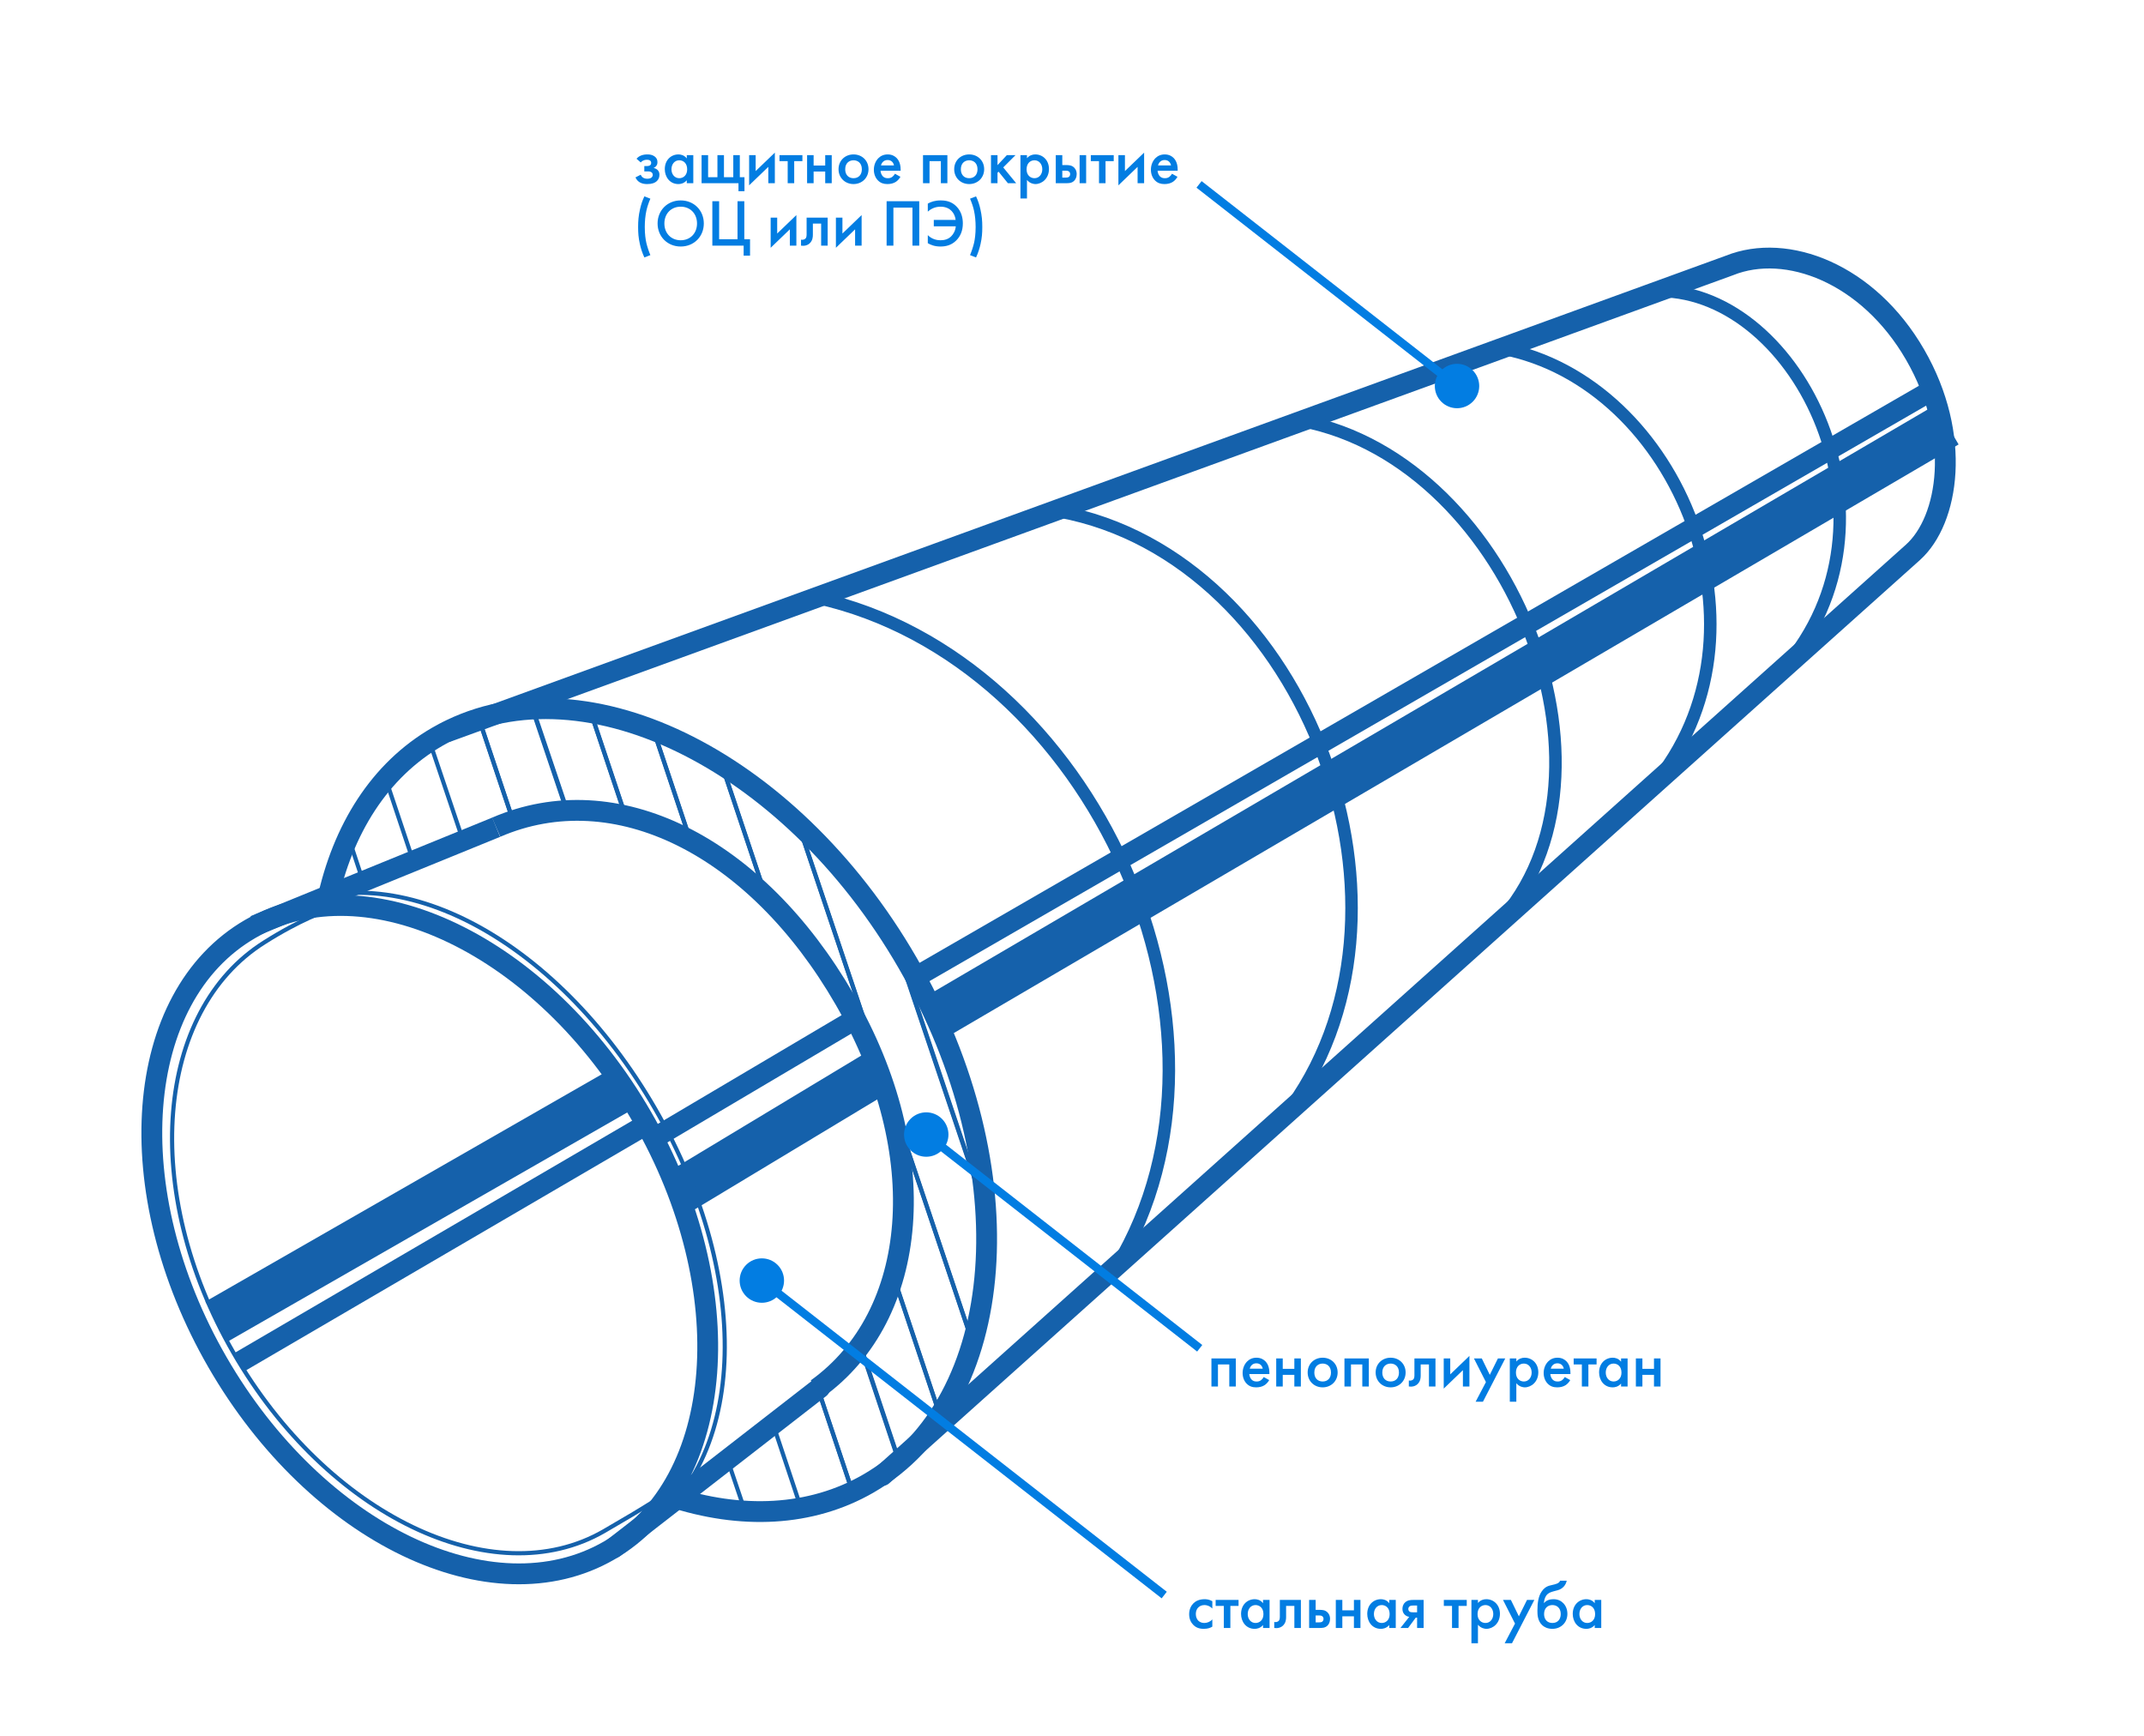 <svg width="515" height="417" viewBox="0 0 515 417" fill="none" xmlns="http://www.w3.org/2000/svg">
<path d="M161.025 359.407C177.99 364.991 194.762 364.293 208.611 356.297C242.426 336.774 246.607 280.795 218.025 231.29C189.444 181.786 138.874 157.416 105.059 176.94C91.103 184.997 82.294 199.241 78.572 216.595M119.184 198.678C147.817 186.293 181.49 202.966 202.889 240.029C224.287 277.093 220.794 315.915 196.204 333.568" stroke="#1561AB" stroke-width="5" stroke-miterlimit="10"/>
<path d="M135.995 194.328L127.944 170.466C123.536 170.765 119.17 171.384 115.071 172.714L123.165 196.897C127.296 195.376 131.512 194.497 135.995 194.328Z" stroke="#1561AB" stroke-miterlimit="10"/>
<path d="M184.274 216.218L173.418 183.78C167.999 180.343 162.556 177.611 157.016 175.453L166.07 202.538C172.358 205.992 178.558 210.533 184.274 216.218Z" stroke="#1561AB" stroke-miterlimit="10"/>
<path d="M123.165 196.898L115.072 172.714C111.692 173.802 108.354 175.21 105.134 177.07C104.49 177.442 103.845 177.813 103.276 178.315L111.327 202.177" stroke="#1561AB" stroke-miterlimit="10"/>
<path d="M165.996 202.408L156.942 175.323C151.949 173.368 146.858 171.987 141.884 171.058L150.169 195.821C155.517 197.399 160.768 199.551 165.996 202.408Z" stroke="#1561AB" stroke-miterlimit="10"/>
<path d="M150.243 195.951L141.958 171.187C137.241 170.455 132.566 170.044 128.051 170.404L136.102 194.266C140.66 194.227 145.409 194.768 150.243 195.951Z" stroke="#1561AB" stroke-miterlimit="10"/>
<path d="M206.912 324.102L215.966 351.187C219.811 347.93 223.067 344.149 225.809 339.974L214.954 307.536C213.227 313.717 210.621 319.369 206.912 324.102Z" stroke="#1561AB" stroke-miterlimit="10"/>
<path d="M196.493 333.573L204.779 358.337C206.142 357.723 207.43 356.979 208.718 356.235C211.295 354.748 213.721 353.001 215.999 350.995L206.945 323.91" stroke="#1561AB" stroke-miterlimit="10"/>
<path d="M173.419 183.78L184.274 216.218C191.168 222.952 197.544 231.02 202.856 240.221C216.174 263.289 220.052 288.351 214.879 307.407L225.735 339.845C229.037 334.655 231.675 328.812 233.617 322.507L191.74 197.912C185.885 192.48 179.717 187.747 173.419 183.78Z" stroke="#1561AB" stroke-miterlimit="10"/>
<path d="M192.407 362.197C196.698 361.447 200.797 360.118 204.778 358.337L196.493 333.573C196.278 333.697 196.063 333.821 195.849 333.945" stroke="#1561AB" stroke-miterlimit="10"/>
<path d="M191.815 198.041L233.692 322.637C236.444 313.273 237.547 302.787 236.936 291.563L214.925 226.169C208.061 215.272 200.358 205.896 191.815 198.041Z" stroke="#1561AB" stroke-miterlimit="10"/>
<path d="M214.957 225.977L236.967 291.371C235.878 272.129 229.762 251.124 218.239 231.167C217.159 229.544 216.005 227.792 214.957 225.977Z" stroke="#1561AB" stroke-miterlimit="10"/>
<path d="M92.739 187.335C89.129 191.494 86.106 196.176 83.78 201.32L87.235 211.767" stroke="#1561AB" stroke-miterlimit="10"/>
<path d="M178.927 362.895C183.526 363.177 188.009 363.008 192.407 362.197L185.732 342.205" stroke="#1561AB" stroke-miterlimit="10"/>
<path d="M103.383 178.253C99.379 180.737 95.856 183.808 92.739 187.335L99.031 206.166" stroke="#1561AB" stroke-miterlimit="10"/>
<path d="M164.443 360.371C169.352 361.684 174.144 362.546 178.926 362.895L174.671 350.319" stroke="#1561AB" stroke-miterlimit="10"/>
<path d="M164.444 360.371L162.791 355.278" stroke="#1561AB" stroke-miterlimit="10"/>
<path d="M146.33 372.384C174.492 356.124 178.027 309.523 154.225 268.298C130.424 227.072 88.299 206.833 60.136 223.092C31.974 239.351 28.44 285.952 52.241 327.178C76.043 368.404 118.168 388.643 146.33 372.384Z" stroke="#1561AB" stroke-width="5" stroke-miterlimit="10"/>
<path d="M107.388 175.768L415.438 63.749C429.153 58.249 448.72 65.614 460.018 85.182C471.316 104.751 468.082 124.934 459.51 132.647L211.938 354.376" stroke="#1561AB" stroke-width="5" stroke-miterlimit="10" stroke-linecap="round"/>
<path d="M61.135 222.343L119.183 198.678" stroke="#1561AB" stroke-width="5" stroke-miterlimit="10"/>
<path d="M147.403 371.764L196.922 333.326" stroke="#1561AB" stroke-width="5" stroke-miterlimit="10" stroke-linecap="round"/>
<path d="M196.132 143.538C263.051 158.295 302.349 247.607 268.231 304.068" stroke="#1561AB" stroke-width="3" stroke-miterlimit="10" stroke-linecap="round"/>
<path d="M254.452 122.827C314.224 133.841 345.967 219.912 308.515 268.033" stroke="#1561AB" stroke-width="3" stroke-miterlimit="10" stroke-linecap="round"/>
<path d="M312.754 101.089C364.095 110.922 393.529 189.073 358.099 223.509" stroke="#1561AB" stroke-width="3" stroke-miterlimit="10" stroke-linecap="round"/>
<path d="M360.828 83.7C403.352 91.802 427.864 152.254 396.908 188.834" stroke="#1561AB" stroke-width="3" stroke-miterlimit="10" stroke-linecap="round"/>
<path d="M398.804 69.896C432.126 70.166 459.23 125.249 428.424 160.617" stroke="#1561AB" stroke-width="3" stroke-miterlimit="10" stroke-linecap="round"/>
<path d="M224.693 244.328L467.686 101.998" stroke="#1561AB" stroke-width="11" stroke-miterlimit="10"/>
<path d="M220.077 234.598L463.872 93.842" stroke="#1561AB" stroke-width="5" stroke-miterlimit="10"/>
<path d="M52.065 317.386L149.385 261.58" stroke="#1561AB" stroke-width="11" stroke-miterlimit="10"/>
<path d="M57.707 327.041L155.036 270.194" stroke="#1561AB" stroke-width="5" stroke-miterlimit="10"/>
<path d="M162.856 286.469L210.855 257.547" stroke="#1561AB" stroke-width="11" stroke-miterlimit="10"/>
<path d="M157.036 273.414L205.581 244.695" stroke="#1561AB" stroke-width="5" stroke-miterlimit="10"/>
<path d="M161.125 357.103C161.125 357.103 166.018 355.66 145.084 367.746C118.461 383.117 78.627 363.954 56.106 324.947C33.585 285.939 37.43 242.768 63.455 226.36C72.355 220.703 78.503 218.708 78.503 218.708" stroke="#1561AB" stroke-miterlimit="10"/>
<path d="M65.43 219.864C93.556 203.625 133.578 225.098 157.371 266.309C181.164 307.52 179.824 353.046 151.698 369.285" stroke="#1561AB" stroke-miterlimit="10"/>
<path d="M346.213 88.942C344.13 91.025 344.13 94.402 346.213 96.484C348.295 98.567 351.672 98.567 353.755 96.484C355.838 94.402 355.838 91.025 353.755 88.942C351.672 86.859 348.295 86.859 346.213 88.942ZM287.401 45.075L349.368 93.501L350.6 91.925L288.633 43.499L287.401 45.075Z" fill="#027DE2"/>
<path d="M226.261 276.261C228.344 274.179 228.344 270.802 226.261 268.719C224.179 266.636 220.802 266.636 218.719 268.719C216.636 270.802 216.636 274.179 218.719 276.261C220.802 278.344 224.179 278.344 226.261 276.261ZM288.792 323.035L223.106 271.702L221.874 273.278L287.561 324.611L288.792 323.035Z" fill="#027DE2"/>
<path d="M186.771 311.331C188.854 309.248 188.854 305.871 186.771 303.789C184.688 301.706 181.311 301.706 179.228 303.789C177.146 305.871 177.146 309.248 179.228 311.331C181.311 313.414 184.688 313.414 186.771 311.331ZM280.268 382.305L183.615 306.772L182.384 308.348L279.037 383.881L280.268 382.305Z" fill="#027DE2"/>
<path d="M290.992 326.264L290.992 333L292.56 333L292.56 327.704L295.28 327.704L295.28 333L296.848 333L296.848 326.264L290.992 326.264ZM303.556 330.728C303.412 330.984 303.204 331.256 302.932 331.464C302.612 331.704 302.292 331.8 301.86 331.8C301.476 331.8 301.028 331.736 300.66 331.368C300.324 331.032 300.116 330.488 300.084 330.008L304.916 330.008L304.916 329.816C304.916 329.112 304.836 327.864 303.972 326.968C303.572 326.552 302.884 326.088 301.812 326.088C300.852 326.088 300.116 326.44 299.556 327C298.852 327.72 298.484 328.728 298.484 329.768C298.484 330.776 298.836 331.704 299.476 332.344C300.116 332.984 300.852 333.208 301.748 333.208C302.468 333.208 303.188 333.048 303.732 332.696C304.164 332.424 304.58 331.976 304.868 331.464L303.556 330.728ZM300.196 328.728C300.276 328.392 300.452 328.072 300.676 327.864C300.884 327.656 301.236 327.432 301.78 327.432C302.292 327.432 302.628 327.624 302.836 327.816C303.076 328.04 303.252 328.36 303.316 328.728L300.196 328.728ZM306.554 333L308.123 333L308.123 330.2L310.907 330.2L310.907 333L312.475 333L312.475 326.264L310.907 326.264L310.907 328.76L308.123 328.76L308.123 326.264L306.554 326.264L306.554 333ZM317.709 326.088C315.677 326.088 314.109 327.56 314.109 329.64C314.109 331.704 315.677 333.208 317.709 333.208C319.741 333.208 321.309 331.704 321.309 329.64C321.309 327.56 319.741 326.088 317.709 326.088ZM317.709 331.8C316.477 331.8 315.709 330.952 315.709 329.656C315.709 328.12 316.717 327.496 317.709 327.496C318.701 327.496 319.709 328.12 319.709 329.656C319.709 330.952 318.941 331.8 317.709 331.8ZM322.945 326.264L322.945 333L324.513 333L324.513 327.704L327.233 327.704L327.233 333L328.801 333L328.801 326.264L322.945 326.264ZM334.037 326.088C332.005 326.088 330.437 327.56 330.437 329.64C330.437 331.704 332.005 333.208 334.037 333.208C336.069 333.208 337.637 331.704 337.637 329.64C337.637 327.56 336.069 326.088 334.037 326.088ZM334.037 331.8C332.805 331.8 332.037 330.952 332.037 329.656C332.037 328.12 333.045 327.496 334.037 327.496C335.029 327.496 336.037 328.12 336.037 329.656C336.037 330.952 335.269 331.8 334.037 331.8ZM344.809 326.264L339.753 326.264L339.753 330.376C339.753 330.632 339.721 331 339.513 331.256C339.305 331.496 338.873 331.672 338.409 331.56L338.409 333C339.129 333.112 340.009 332.984 340.617 332.312C341.177 331.704 341.257 330.952 341.257 330.376L341.257 327.704L343.241 327.704L343.241 333L344.809 333L344.809 326.264ZM346.789 326.264L346.789 333.512L351.397 329.08L351.397 333L352.965 333L352.965 325.656L348.357 330.088L348.357 326.264L346.789 326.264ZM354.449 336.664L356.209 336.664L361.569 326.264L359.809 326.264L357.857 330.2L355.937 326.264L354.049 326.264L356.929 331.944L354.449 336.664ZM364.232 332.216C364.936 333.08 365.88 333.208 366.248 333.208C367.848 333.208 369.512 331.864 369.512 329.592C369.512 327.448 368.008 326.088 366.232 326.088C365.56 326.088 364.808 326.312 364.232 327L364.232 326.264L362.664 326.264L362.664 336.664L364.232 336.664L364.232 332.216ZM366.04 327.496C367.176 327.496 367.912 328.456 367.912 329.656C367.912 330.824 367.176 331.8 366.04 331.8C365.048 331.8 364.136 331.08 364.136 329.672C364.136 328.2 365.048 327.496 366.04 327.496ZM375.868 330.728C375.724 330.984 375.516 331.256 375.244 331.464C374.924 331.704 374.604 331.8 374.172 331.8C373.788 331.8 373.34 331.736 372.972 331.368C372.636 331.032 372.428 330.488 372.396 330.008L377.228 330.008L377.228 329.816C377.228 329.112 377.148 327.864 376.284 326.968C375.884 326.552 375.196 326.088 374.124 326.088C373.164 326.088 372.428 326.44 371.868 327C371.164 327.72 370.796 328.728 370.796 329.768C370.796 330.776 371.148 331.704 371.788 332.344C372.428 332.984 373.164 333.208 374.06 333.208C374.78 333.208 375.5 333.048 376.044 332.696C376.476 332.424 376.892 331.976 377.18 331.464L375.868 330.728ZM372.508 328.728C372.588 328.392 372.764 328.072 372.988 327.864C373.196 327.656 373.548 327.432 374.092 327.432C374.604 327.432 374.94 327.624 375.148 327.816C375.388 328.04 375.564 328.36 375.628 328.728L372.508 328.728ZM383.507 327.704L383.507 326.264L378.003 326.264L378.003 327.704L379.971 327.704L379.971 333L381.539 333L381.539 327.704L383.507 327.704ZM389.389 327.048C388.749 326.216 387.885 326.088 387.389 326.088C385.613 326.088 384.109 327.432 384.109 329.624C384.109 331.48 385.293 333.208 387.373 333.208C387.853 333.208 388.701 333.096 389.389 332.296L389.389 333L390.957 333L390.957 326.264L389.389 326.264L389.389 327.048ZM387.581 327.496C388.573 327.496 389.485 328.2 389.485 329.672C389.485 331.08 388.573 331.8 387.581 331.8C386.445 331.8 385.709 330.824 385.709 329.656C385.709 328.456 386.445 327.496 387.581 327.496ZM392.945 333L394.513 333L394.513 330.2L397.297 330.2L397.297 333L398.865 333L398.865 326.264L397.297 326.264L397.297 328.76L394.513 328.76L394.513 326.264L392.945 326.264L392.945 333Z" fill="#027DE2"/>
<path d="M291.208 384.568C290.488 384.168 289.88 384.088 289.368 384.088C288.04 384.088 287.192 384.552 286.664 385.08C286.168 385.576 285.64 386.424 285.64 387.688C285.64 388.92 286.12 389.72 286.6 390.216C287.24 390.888 288.04 391.208 289.16 391.208C290.2 391.208 290.824 390.92 291.208 390.68L291.208 388.936C290.664 389.544 289.912 389.8 289.272 389.8C288.696 389.8 288.2 389.592 287.848 389.256C287.544 388.952 287.24 388.424 287.24 387.64C287.24 386.888 287.528 386.376 287.816 386.088C288.104 385.8 288.568 385.496 289.304 385.496C289.784 385.496 290.488 385.624 291.208 386.328L291.208 384.568ZM297.507 385.704L297.507 384.264L292.003 384.264L292.003 385.704L293.971 385.704L293.971 391L295.539 391L295.539 385.704L297.507 385.704ZM303.389 385.048C302.749 384.216 301.885 384.088 301.389 384.088C299.613 384.088 298.109 385.432 298.109 387.624C298.109 389.48 299.293 391.208 301.373 391.208C301.853 391.208 302.701 391.096 303.389 390.296L303.389 391L304.957 391L304.957 384.264L303.389 384.264L303.389 385.048ZM301.581 385.496C302.573 385.496 303.485 386.2 303.485 387.672C303.485 389.08 302.573 389.8 301.581 389.8C300.445 389.8 299.709 388.824 299.709 387.656C299.709 386.456 300.445 385.496 301.581 385.496ZM312.481 384.264L307.425 384.264L307.425 388.376C307.425 388.632 307.393 389 307.185 389.256C306.977 389.496 306.545 389.672 306.081 389.56L306.081 391C306.801 391.112 307.681 390.984 308.289 390.312C308.849 389.704 308.929 388.952 308.929 388.376L308.929 385.704L310.913 385.704L310.913 391L312.481 391L312.481 384.264ZM314.461 391L316.909 391C317.581 391 318.285 391 318.877 390.424C319.181 390.12 319.485 389.592 319.485 388.808C319.485 388.408 319.405 387.832 318.957 387.336C318.349 386.664 317.581 386.648 316.925 386.648L316.029 386.648L316.029 384.264L314.461 384.264L314.461 391ZM316.029 389.656L316.029 387.992L316.765 387.992C317.005 387.992 317.325 387.992 317.581 388.152C317.773 388.28 317.917 388.488 317.917 388.824C317.917 389.24 317.677 389.432 317.565 389.512C317.357 389.64 317.053 389.656 316.749 389.656L316.029 389.656ZM320.867 391L322.435 391L322.435 388.2L325.219 388.2L325.219 391L326.787 391L326.787 384.264L325.219 384.264L325.219 386.76L322.435 386.76L322.435 384.264L320.867 384.264L320.867 391ZM333.701 385.048C333.061 384.216 332.197 384.088 331.701 384.088C329.925 384.088 328.421 385.432 328.421 387.624C328.421 389.48 329.605 391.208 331.685 391.208C332.165 391.208 333.013 391.096 333.701 390.296L333.701 391L335.269 391L335.269 384.264L333.701 384.264L333.701 385.048ZM331.893 385.496C332.885 385.496 333.797 386.2 333.797 387.672C333.797 389.08 332.885 389.8 331.893 389.8C330.757 389.8 330.021 388.824 330.021 387.656C330.021 386.456 330.757 385.496 331.893 385.496ZM336.394 391L338.234 391L340.074 388.52L340.394 388.52L340.394 391L341.962 391L341.962 384.264L339.45 384.264C338.762 384.264 338.074 384.328 337.498 384.872C336.97 385.368 336.874 385.992 336.874 386.424C336.874 386.904 337.002 387.4 337.434 387.816C337.69 388.056 338.058 388.264 338.506 388.328L336.394 391ZM340.394 387.24L339.466 387.24C339.082 387.24 338.794 387.208 338.602 387.08C338.442 386.968 338.282 386.76 338.282 386.424C338.282 386.12 338.458 385.88 338.666 385.752C338.89 385.624 339.178 385.608 339.482 385.608L340.394 385.608L340.394 387.24ZM352.32 385.704L352.32 384.264L346.815 384.264L346.815 385.704L348.784 385.704L348.784 391L350.352 391L350.352 385.704L352.32 385.704ZM355.013 390.216C355.717 391.08 356.661 391.208 357.029 391.208C358.629 391.208 360.293 389.864 360.293 387.592C360.293 385.448 358.789 384.088 357.013 384.088C356.341 384.088 355.589 384.312 355.013 385L355.013 384.264L353.445 384.264L353.445 394.664L355.013 394.664L355.013 390.216ZM356.821 385.496C357.957 385.496 358.693 386.456 358.693 387.656C358.693 388.824 357.957 389.8 356.821 389.8C355.829 389.8 354.917 389.08 354.917 387.672C354.917 386.2 355.829 385.496 356.821 385.496ZM361.433 394.664L363.193 394.664L368.554 384.264L366.794 384.264L364.842 388.2L362.922 384.264L361.033 384.264L363.913 389.944L361.433 394.664ZM374.736 379.64C374.656 379.912 374.432 380.28 373.456 380.52L372.336 380.792C371.424 381.016 370.816 381.496 370.32 382.232C369.552 383.352 369.296 384.84 369.296 386.856C369.296 387.784 369.328 389.272 370.432 390.312C370.896 390.76 371.712 391.208 372.896 391.208C374.928 391.208 376.496 389.72 376.496 387.608C376.496 386.52 376.096 385.64 375.52 385.048C374.96 384.472 374.192 384.088 373.168 384.088C372.512 384.088 371.472 384.232 370.88 385.032L370.864 385.032C370.88 384.488 371.056 383.704 371.424 383.208C371.904 382.552 372.544 382.376 373.168 382.2L374.224 381.912C375.312 381.608 376.112 380.744 376.336 379.64L374.736 379.64ZM372.896 389.8C371.664 389.8 370.896 388.952 370.896 387.656C370.896 386.12 371.904 385.496 372.896 385.496C373.888 385.496 374.896 386.12 374.896 387.656C374.896 388.952 374.128 389.8 372.896 389.8ZM383.061 385.048C382.421 384.216 381.557 384.088 381.061 384.088C379.285 384.088 377.781 385.432 377.781 387.624C377.781 389.48 378.965 391.208 381.045 391.208C381.525 391.208 382.373 391.096 383.061 390.296L383.061 391L384.629 391L384.629 384.264L383.061 384.264L383.061 385.048ZM381.253 385.496C382.245 385.496 383.157 386.2 383.157 387.672C383.157 389.08 382.245 389.8 381.253 389.8C380.117 389.8 379.381 388.824 379.381 387.656C379.381 386.456 380.117 385.496 381.253 385.496Z" fill="#027DE2"/>
<path d="M153.904 39.008C154.096 38.8 154.304 38.656 154.496 38.56C154.8 38.416 155.056 38.368 155.376 38.368C155.584 38.368 155.904 38.384 156.128 38.544C156.272 38.64 156.416 38.832 156.416 39.12C156.416 39.456 156.256 39.616 156.128 39.712C155.936 39.84 155.584 39.888 155.36 39.888H154.768V41.168H155.472C155.856 41.168 156.32 41.168 156.592 41.456C156.72 41.584 156.8 41.776 156.8 42C156.8 42.224 156.704 42.432 156.56 42.592C156.272 42.88 155.76 42.928 155.488 42.928C155.12 42.928 154.752 42.848 154.48 42.672C154.224 42.512 154.016 42.24 153.888 41.968L152.64 42.608C152.896 43.2 153.312 43.584 153.696 43.808C154.304 44.16 154.976 44.208 155.456 44.208C156.544 44.208 157.296 43.968 157.824 43.44C158.208 43.056 158.4 42.576 158.4 41.952C158.4 41.616 158.32 41.184 157.968 40.832C157.728 40.592 157.36 40.416 156.992 40.336C157.184 40.256 157.424 40.128 157.632 39.856C157.872 39.552 157.92 39.264 157.92 38.928C157.92 38.352 157.728 37.92 157.216 37.552C156.672 37.168 156.08 37.088 155.504 37.088C155.072 37.088 154.48 37.136 153.92 37.376C153.456 37.584 153.12 37.856 152.896 38.128L153.904 39.008ZM164.967 38.048C164.327 37.216 163.463 37.088 162.967 37.088C161.191 37.088 159.687 38.432 159.687 40.624C159.687 42.48 160.871 44.208 162.951 44.208C163.431 44.208 164.279 44.096 164.967 43.296V44H166.535V37.264H164.967V38.048ZM163.159 38.496C164.151 38.496 165.063 39.2 165.063 40.672C165.063 42.08 164.151 42.8 163.159 42.8C162.023 42.8 161.287 41.824 161.287 40.656C161.287 39.456 162.023 38.496 163.159 38.496ZM168.523 44H177.387V45.92H178.827V42.56H177.707V37.264H176.139V42.56H173.899V37.264H172.331V42.56H170.091V37.264H168.523V44ZM179.945 37.264V44.512L184.553 40.08V44H186.121V36.656L181.513 41.088V37.264H179.945ZM192.741 38.704V37.264H187.237V38.704H189.205V44H190.773V38.704H192.741ZM193.867 44H195.435V41.2H198.219V44H199.787V37.264H198.219V39.76H195.435V37.264H193.867V44ZM205.021 37.088C202.989 37.088 201.421 38.56 201.421 40.64C201.421 42.704 202.989 44.208 205.021 44.208C207.053 44.208 208.621 42.704 208.621 40.64C208.621 38.56 207.053 37.088 205.021 37.088ZM205.021 42.8C203.789 42.8 203.021 41.952 203.021 40.656C203.021 39.12 204.029 38.496 205.021 38.496C206.013 38.496 207.021 39.12 207.021 40.656C207.021 41.952 206.253 42.8 205.021 42.8ZM214.978 41.728C214.834 41.984 214.626 42.256 214.354 42.464C214.034 42.704 213.714 42.8 213.282 42.8C212.898 42.8 212.45 42.736 212.082 42.368C211.746 42.032 211.538 41.488 211.506 41.008H216.338V40.816C216.338 40.112 216.258 38.864 215.394 37.968C214.994 37.552 214.306 37.088 213.234 37.088C212.274 37.088 211.538 37.44 210.978 38C210.274 38.72 209.906 39.728 209.906 40.768C209.906 41.776 210.258 42.704 210.898 43.344C211.538 43.984 212.274 44.208 213.17 44.208C213.89 44.208 214.61 44.048 215.154 43.696C215.586 43.424 216.002 42.976 216.29 42.464L214.978 41.728ZM211.618 39.728C211.698 39.392 211.874 39.072 212.098 38.864C212.306 38.656 212.658 38.432 213.202 38.432C213.714 38.432 214.05 38.624 214.258 38.816C214.498 39.04 214.674 39.36 214.738 39.728H211.618ZM221.711 37.264V44H223.279V38.704H225.999V44H227.567V37.264H221.711ZM232.803 37.088C230.771 37.088 229.203 38.56 229.203 40.64C229.203 42.704 230.771 44.208 232.803 44.208C234.835 44.208 236.403 42.704 236.403 40.64C236.403 38.56 234.835 37.088 232.803 37.088ZM232.803 42.8C231.571 42.8 230.803 41.952 230.803 40.656C230.803 39.12 231.811 38.496 232.803 38.496C233.795 38.496 234.803 39.12 234.803 40.656C234.803 41.952 234.035 42.8 232.803 42.8ZM238.039 37.264V44H239.607V41.488L239.863 41.232L242.103 44H244.087L240.983 40.208L243.927 37.264H241.847L239.607 39.664V37.264H238.039ZM246.685 43.216C247.389 44.08 248.333 44.208 248.701 44.208C250.301 44.208 251.965 42.864 251.965 40.592C251.965 38.448 250.461 37.088 248.685 37.088C248.013 37.088 247.261 37.312 246.685 38V37.264H245.117V47.664H246.685V43.216ZM248.493 38.496C249.629 38.496 250.365 39.456 250.365 40.656C250.365 41.824 249.629 42.8 248.493 42.8C247.501 42.8 246.589 42.08 246.589 40.672C246.589 39.2 247.501 38.496 248.493 38.496ZM253.601 44H256.049C256.721 44 257.425 44 258.017 43.424C258.321 43.12 258.625 42.592 258.625 41.808C258.625 41.408 258.545 40.832 258.097 40.336C257.489 39.664 256.721 39.648 256.065 39.648H255.169V37.264H253.601V44ZM255.169 42.656V40.992H255.905C256.145 40.992 256.465 40.992 256.721 41.152C256.913 41.28 257.057 41.488 257.057 41.824C257.057 42.24 256.817 42.432 256.705 42.512C256.497 42.64 256.193 42.656 255.889 42.656H255.169ZM259.329 44H260.897V37.264H259.329V44ZM267.523 38.704V37.264H262.019V38.704H263.987V44H265.555V38.704H267.523ZM268.648 37.264V44.512L273.256 40.08V44H274.824V36.656L270.216 41.088V37.264H268.648ZM281.525 41.728C281.381 41.984 281.173 42.256 280.901 42.464C280.581 42.704 280.261 42.8 279.829 42.8C279.445 42.8 278.997 42.736 278.629 42.368C278.293 42.032 278.085 41.488 278.053 41.008H282.885V40.816C282.885 40.112 282.805 38.864 281.941 37.968C281.541 37.552 280.853 37.088 279.781 37.088C278.821 37.088 278.085 37.44 277.525 38C276.821 38.72 276.453 39.728 276.453 40.768C276.453 41.776 276.805 42.704 277.445 43.344C278.085 43.984 278.821 44.208 279.717 44.208C280.437 44.208 281.157 44.048 281.701 43.696C282.133 43.424 282.549 42.976 282.837 42.464L281.525 41.728ZM278.164 39.728C278.245 39.392 278.421 39.072 278.645 38.864C278.853 38.656 279.205 38.432 279.749 38.432C280.261 38.432 280.597 38.624 280.805 38.816C281.045 39.04 281.221 39.36 281.285 39.728H278.164ZM156.224 61.272C155.824 60.328 155.456 59.192 155.248 58.296C155.072 57.496 154.88 56.264 154.88 54.52C154.88 53.176 155.008 51.768 155.264 50.616C155.456 49.736 155.808 48.664 156.224 47.72L154.784 47.16C154.288 48.2 153.984 49.128 153.728 50.28C153.376 51.848 153.28 53.032 153.28 54.52C153.28 55.96 153.36 57.096 153.696 58.6C153.952 59.736 154.272 60.744 154.784 61.832L156.224 61.272ZM163.508 48.136C160.308 48.136 157.956 50.536 157.956 53.672C157.956 56.808 160.308 59.208 163.508 59.208C166.708 59.208 169.06 56.808 169.06 53.672C169.06 50.536 166.708 48.136 163.508 48.136ZM163.508 57.704C161.22 57.704 159.588 56.04 159.588 53.672C159.588 51.304 161.22 49.64 163.508 49.64C165.796 49.64 167.428 51.304 167.428 53.672C167.428 56.04 165.796 57.704 163.508 57.704ZM171.108 59H178.628V61.4H180.164V57.464H178.788V48.328H177.156V57.464H172.74V48.328H171.108V59ZM185.117 52.264V59.512L189.725 55.08V59H191.293V51.656L186.685 56.088V52.264H185.117ZM198.809 52.264H193.753V56.376C193.753 56.632 193.721 57 193.513 57.256C193.305 57.496 192.873 57.672 192.409 57.56V59C193.129 59.112 194.009 58.984 194.617 58.312C195.177 57.704 195.257 56.952 195.257 56.376V53.704H197.241V59H198.809V52.264ZM200.789 52.264V59.512L205.397 55.08V59H206.965V51.656L202.357 56.088V52.264H200.789ZM212.968 48.328V59H214.6V49.864H219.176V59H220.808V48.328H212.968ZM222.862 50.824C223.438 50.312 224.446 49.64 225.918 49.64C227.262 49.64 228.078 50.152 228.574 50.664C229.086 51.192 229.454 51.944 229.55 52.824H224.302V54.36H229.582C229.486 55.464 228.974 56.264 228.494 56.744C227.822 57.416 226.958 57.704 225.902 57.704C225.15 57.704 223.886 57.512 222.862 56.472V58.408C223.534 58.808 224.51 59.208 225.902 59.208C227.31 59.208 228.606 58.84 229.694 57.752C230.734 56.712 231.278 55.368 231.278 53.656C231.278 52.488 231.022 50.84 229.694 49.528C228.606 48.456 227.342 48.136 225.95 48.136C224.574 48.136 223.614 48.472 222.862 48.904V50.824ZM234.447 61.832C234.959 60.744 235.279 59.736 235.535 58.6C235.871 57.096 235.951 55.96 235.951 54.52C235.951 53.032 235.855 51.848 235.503 50.28C235.247 49.128 234.943 48.2 234.447 47.16L233.007 47.72C233.423 48.664 233.775 49.736 233.967 50.616C234.223 51.768 234.351 53.176 234.351 54.52C234.351 56.264 234.159 57.496 233.983 58.296C233.775 59.192 233.407 60.328 233.007 61.272L234.447 61.832Z" fill="#027DE2"/>
</svg>
